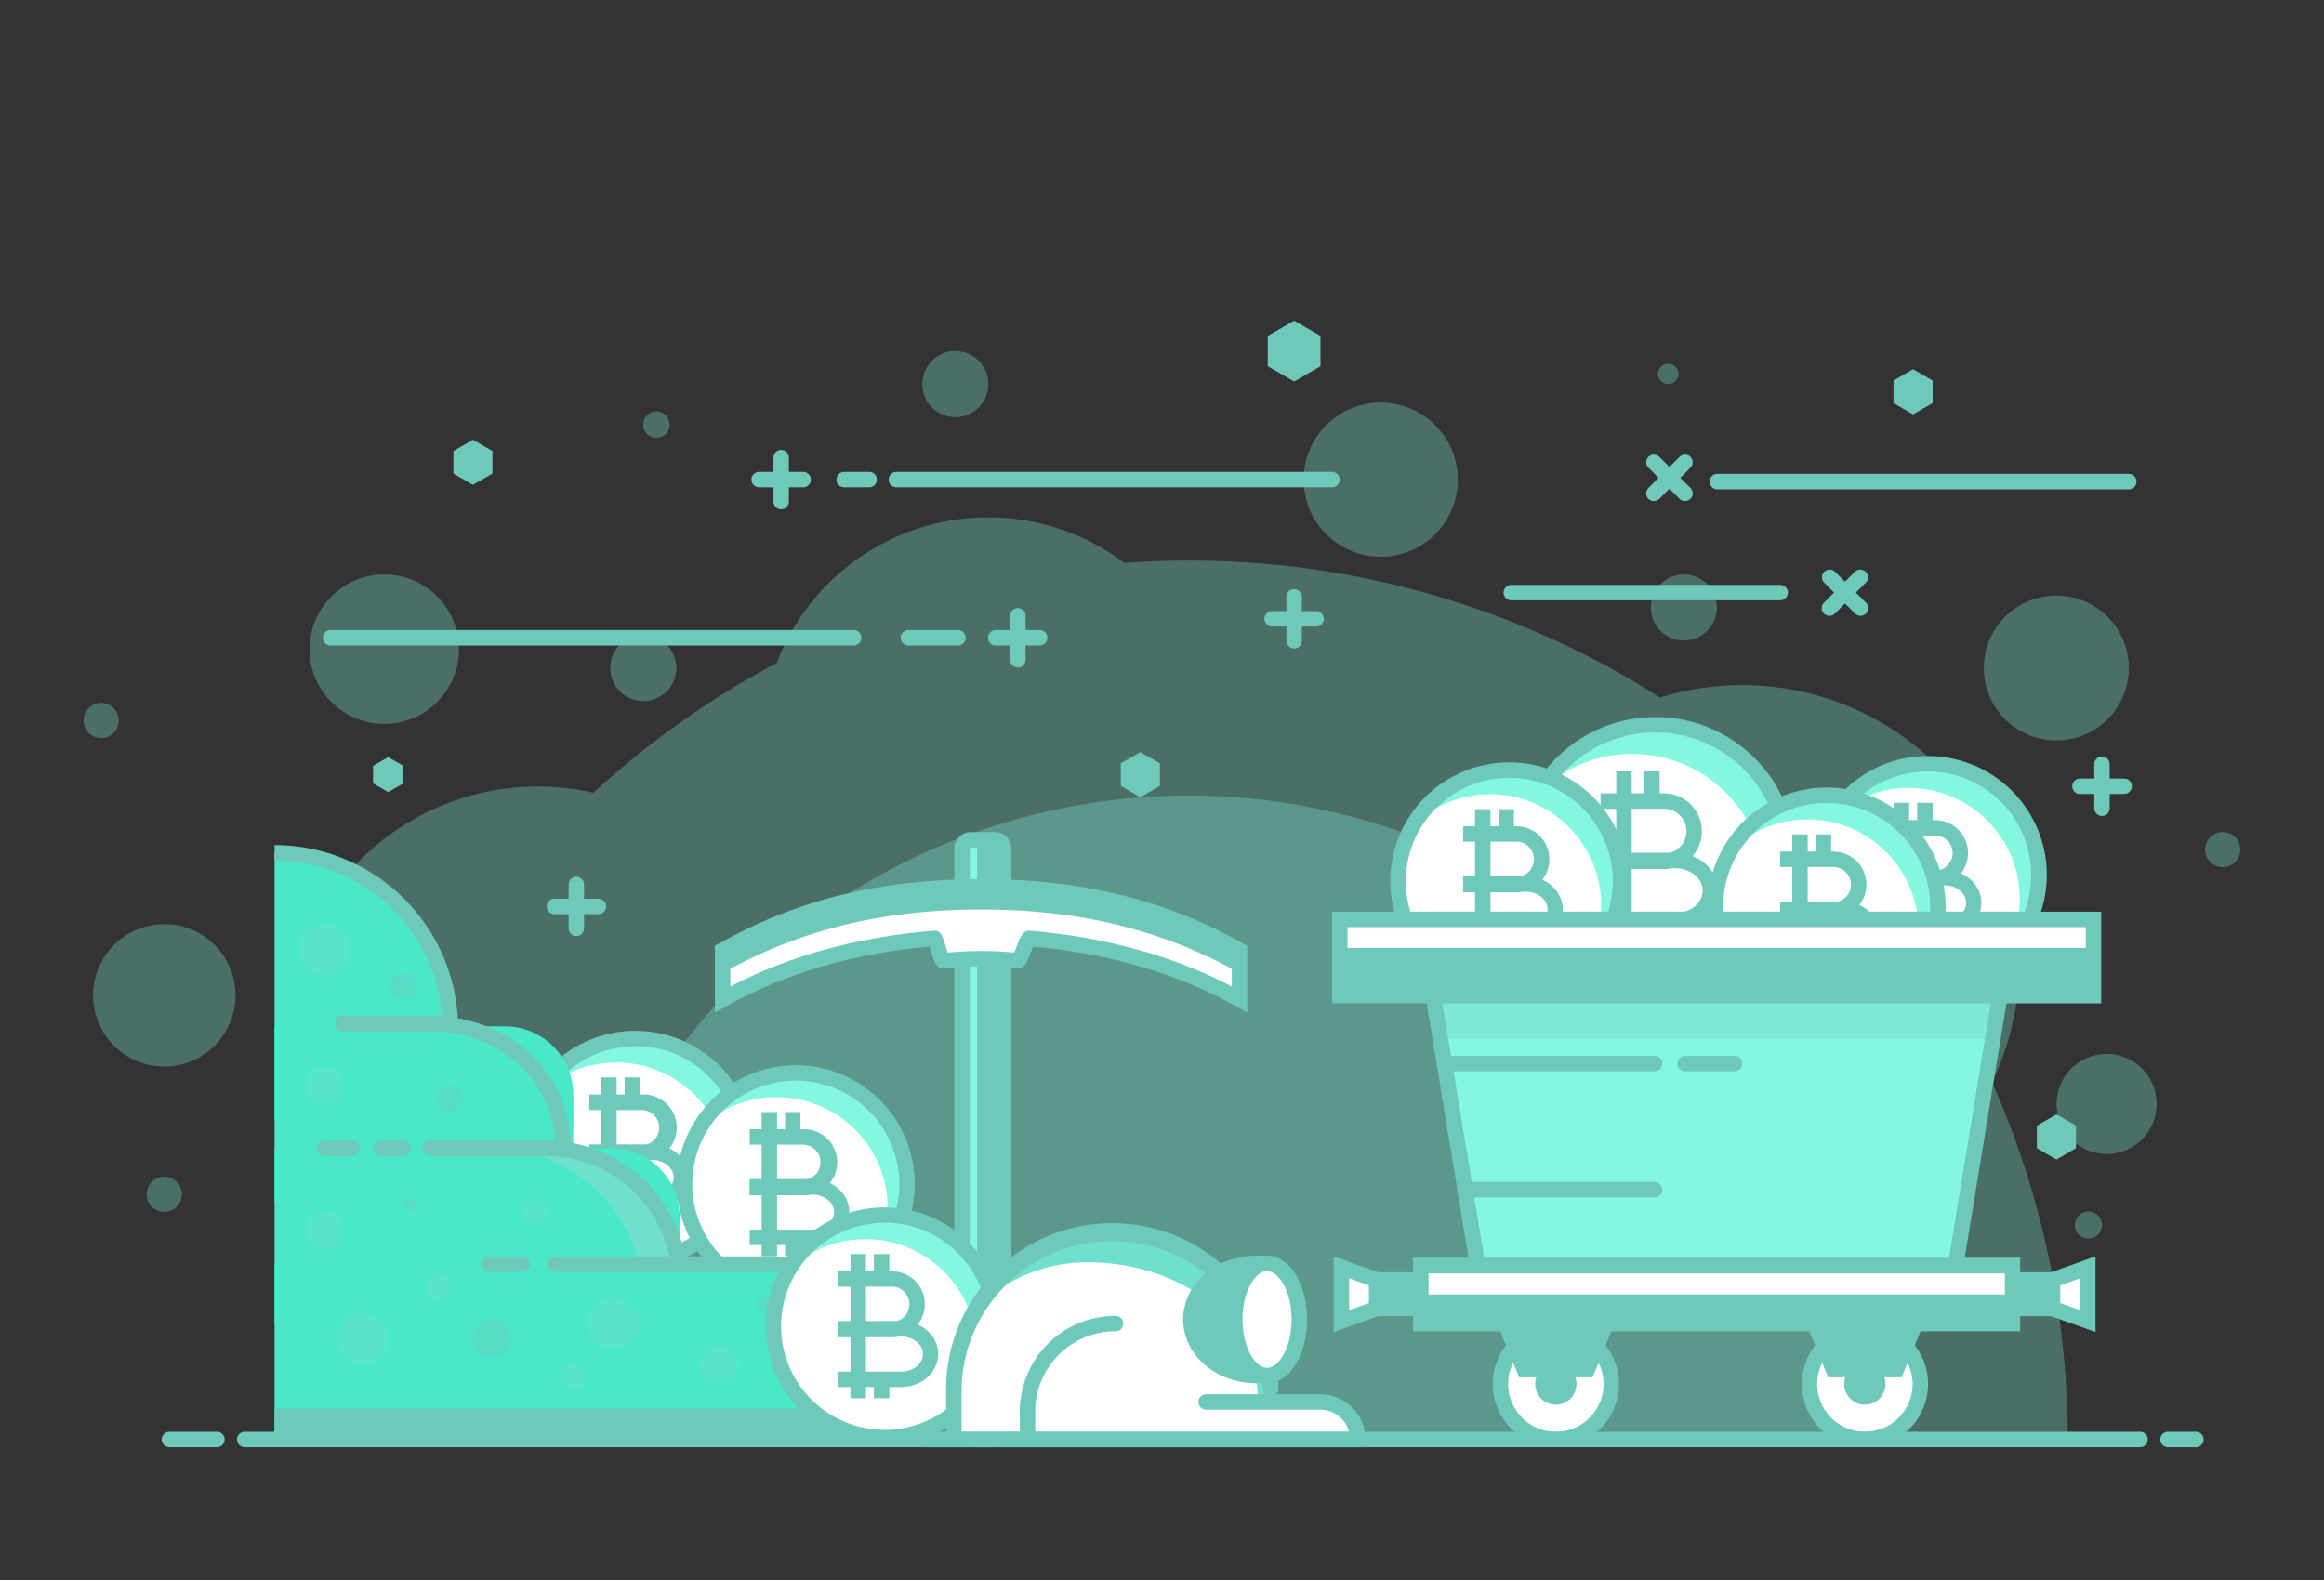 <svg id="Layer_1" data-name="Layer 1" xmlns="http://www.w3.org/2000/svg" viewBox="0 0 500 340"><rect x="0" y="0" width="500" height="340" fill="#333333" stroke="none"/><defs><style>.cls-1{opacity:.3}.cls-2{fill:#84f7e1}.cls-3{fill:#fff}.cls-4{fill:#6fc9ba}.cls-5{fill:#49e8c9}.cls-6{fill:#6ee0cd}.cls-7{opacity:.39}</style></defs><g class="cls-1"><path class="cls-2" d="M444.85 309.75a188.36 188.36 0 00-16.28-76.85 59.64 59.64 0 00-71.41-82.8 188.25 188.25 0 00-101.43-29.47q-7 0-13.82.5a48.71 48.71 0 00-74.8 21.52 190 190 0 00-39.44 27.95 54 54 0 00-66 52.65 53.76 53.76 0 0012.24 34.23 189 189 0 00-7.32 52.27z"/></g><g class="cls-1"><path class="cls-2" d="M393.11 309.75a137.38 137.38 0 10-274.75 0z"/></g><g class="cls-1"><path class="cls-2" d="M464 237.56a10.77 10.77 0 11-10.77-10.77A10.77 10.77 0 01464 237.56z"/></g><g class="cls-1"><circle class="cls-2" cx="297.04" cy="103.21" r="16.59" transform="rotate(-76.67 297.053 103.205)"/></g><g class="cls-1"><path class="cls-2" d="M145.51 143.75a7.11 7.11 0 11-7.1-7.11 7.11 7.11 0 017.1 7.11z"/></g><g class="cls-1"><circle class="cls-2" cx="362.27" cy="130.73" r="7.11"/></g><g class="cls-1"><path class="cls-2" d="M212.64 82.66a7.11 7.11 0 11-7.1-7.11 7.1 7.1 0 017.1 7.11z"/></g><g class="cls-1"><path class="cls-2" d="M452.23 263.61a2.92 2.92 0 11-2.92-2.91 2.92 2.92 0 012.92 2.91z"/></g><g class="cls-1"><path class="cls-2" d="M361.1 80.47a2.19 2.19 0 11-2.19-2.19 2.19 2.19 0 012.19 2.19z"/></g><g class="cls-1"><circle class="cls-2" cx="141.23" cy="91.38" r="2.85"/></g><g class="cls-1"><path class="cls-2" d="M25.55 155.05a3.79 3.79 0 11-3.79-3.8 3.79 3.79 0 013.79 3.8z"/></g><g class="cls-1"><path class="cls-2" d="M482 182.83a3.79 3.79 0 11-3.79-3.8 3.79 3.79 0 013.79 3.8z"/></g><g class="cls-1"><circle class="cls-2" cx="82.68" cy="139.7" r="16.08"/></g><g class="cls-1"><path class="cls-2" d="M39.14 257a3.79 3.79 0 11-3.79-3.8 3.79 3.79 0 013.79 3.8z"/></g><g class="cls-1"><path class="cls-2" d="M458 143.75a15.59 15.59 0 11-15.58-15.59A15.58 15.58 0 01458 143.75z"/></g><g class="cls-1"><circle class="cls-2" cx="35.35" cy="214.18" r="15.32"/></g><circle class="cls-3" cx="136.69" cy="247.36" r="23.93" transform="rotate(-76.65 136.706 247.365)"/><path class="cls-2" d="M136.69 223.43a23.89 23.89 0 00-20.6 11.79 23.9 23.9 0 0137 29.56 23.91 23.91 0 00-16.37-41.35z"/><path class="cls-4" d="M138.23 249.75h-11.45v-3.32h11.45a3.79 3.79 0 000-7.57h-11.45v-3.32h11.45a7.11 7.11 0 110 14.21z"/><path class="cls-4" d="M140.21 260.47h-13.43v-3.32h13.43c2.61 0 4.73-1.7 4.73-3.78s-2.12-3.78-4.73-3.78h-13.43v-3.33h13.43c4.44 0 8 3.19 8 7.11s-3.56 7.1-8 7.1z"/><path class="cls-4" d="M129.34 231.84h3.32v31.03h-3.32zm5.05 0h3.32v5.36h-3.32zm0 26.97h3.32v4.06h-3.32z"/><path class="cls-4" d="M136.69 273a25.59 25.59 0 1125.59-25.59A25.62 25.62 0 01136.69 273zm0-47.86A22.27 22.27 0 10159 247.36a22.29 22.29 0 00-22.31-22.27z"/><path class="cls-3" d="M384.69 184.49A28.53 28.53 0 11356.17 156a28.53 28.53 0 0128.52 28.49z"/><path class="cls-2" d="M356.17 156a28.48 28.48 0 00-24.56 14 28.49 28.49 0 0144.07 35.24A28.5 28.5 0 00356.17 156z"/><path class="cls-4" d="M358 187h-13.65v-3.3H358a4.83 4.83 0 000-9.66h-13.65v-3.32H358a8.15 8.15 0 010 16.3z"/><path class="cls-4" d="M360.37 199.8h-16v-3.32h16c3.28 0 5.95-2.16 5.95-4.83s-2.67-4.82-5.95-4.82h-16v-3.33h16c5.11 0 9.27 3.66 9.27 8.15s-4.16 8.15-9.27 8.15z"/><path class="cls-4" d="M347.73 165.99h3.32v36.99h-3.32zm6.01 0h3.32v6.39h-3.32zm0 32.15h3.32v4.84h-3.32z"/><path class="cls-4" d="M356.17 214.68a30.19 30.19 0 1130.19-30.19 30.23 30.23 0 01-30.19 30.19zm0-57.06A26.87 26.87 0 10383 184.49a26.9 26.9 0 00-26.83-26.87z"/><circle class="cls-3" cx="324.7" cy="189.64" r="23.93" transform="rotate(-76.65 324.723 189.64)"/><path class="cls-2" d="M324.7 165.71a23.89 23.89 0 00-20.6 11.79 23.9 23.9 0 0137 29.56 23.91 23.91 0 00-16.37-41.35z"/><path class="cls-4" d="M326.24 192h-11.45v-3.32h11.45a3.78 3.78 0 000-7.56h-11.45v-3.32h11.45a7.1 7.1 0 110 14.2z"/><path class="cls-4" d="M328.22 202.75h-13.43v-3.32h13.43c2.61 0 4.73-1.69 4.73-3.78s-2.12-3.78-4.73-3.78h-13.43v-3.32h13.43c4.44 0 8 3.18 8 7.1s-3.56 7.1-8 7.1z"/><path class="cls-4" d="M317.35 174.13h3.32v31.03h-3.32zm5.05 0h3.32v5.36h-3.32zm0 26.96h3.32v4.06h-3.32z"/><path class="cls-4" d="M324.7 215.23a25.59 25.59 0 1125.59-25.59 25.62 25.62 0 01-25.59 25.59zm0-47.86a22.27 22.27 0 1022.3 22.27 22.29 22.29 0 00-22.3-22.27z"/><circle class="cls-3" cx="414.77" cy="188.28" r="23.93" transform="rotate(-76.65 414.8 188.27)"/><path class="cls-2" d="M414.77 164.35a23.89 23.89 0 00-20.6 11.79 23.9 23.9 0 0137 29.56 23.91 23.91 0 00-16.37-41.35z"/><path class="cls-4" d="M416.31 190.67h-11.45v-3.32h11.45a3.78 3.78 0 100-7.56h-11.45v-3.32h11.45a7.1 7.1 0 110 14.2z"/><path class="cls-4" d="M418.29 201.39h-13.43v-3.32h13.43c2.61 0 4.73-1.7 4.73-3.78s-2.12-3.78-4.73-3.78h-13.43v-3.32h13.43c4.44 0 8 3.18 8 7.1s-3.56 7.1-8 7.1z"/><path class="cls-4" d="M407.42 172.76h3.32v31.03h-3.32zm5.05 0h3.32v5.36h-3.32zm0 26.97h3.32v4.06h-3.32z"/><path class="cls-4" d="M414.77 213.87a25.59 25.59 0 1125.59-25.59 25.62 25.62 0 01-25.59 25.59zm0-47.86A22.27 22.27 0 10437 188.28 22.29 22.29 0 00414.77 166z"/><circle class="cls-3" cx="392.95" cy="195.06" r="23.93" transform="rotate(-76.65 392.976 195.05)"/><path class="cls-2" d="M393 171.13a23.89 23.89 0 00-20.6 11.79 23.9 23.9 0 0137 29.56 23.91 23.91 0 00-16.4-41.35z"/><path class="cls-4" d="M394.49 197.45H383v-3.32h11.45a3.78 3.78 0 100-7.56H383v-3.32h11.45a7.1 7.1 0 110 14.2z"/><path class="cls-4" d="M396.47 208.17H383v-3.32h13.43c2.61 0 4.73-1.69 4.73-3.78s-2.12-3.78-4.73-3.78H383V194h13.43c4.44 0 8 3.18 8 7.1s-3.52 7.07-7.96 7.07z"/><path class="cls-4" d="M385.6 179.55h3.32v31.03h-3.32zm5.05 0h3.32v5.36h-3.32zm0 26.96h3.32v4.06h-3.32z"/><path class="cls-4" d="M393 220.65a25.59 25.59 0 1125.59-25.59A25.62 25.62 0 01393 220.65zm0-47.86a22.27 22.27 0 1022.27 22.27A22.29 22.29 0 00393 172.79z"/><circle class="cls-3" cx="171.21" cy="254.81" r="23.93" transform="rotate(-76.65 171.227 254.817)"/><path class="cls-2" d="M171.21 230.88a23.9 23.9 0 00-20.6 11.8 23.9 23.9 0 0137 29.56 23.91 23.91 0 00-16.37-41.36z"/><path class="cls-4" d="M172.75 257.21H161.3v-3.33h11.45a3.78 3.78 0 000-7.56H161.3V243h11.45a7.11 7.11 0 110 14.21z"/><path class="cls-4" d="M174.74 267.93H161.3v-3.32h13.44c2.6 0 4.72-1.7 4.72-3.78s-2.12-3.79-4.72-3.79H161.3v-3.32h13.44c4.43 0 8 3.19 8 7.11s-3.57 7.1-8 7.1z"/><path class="cls-4" d="M163.86 239.3h3.32v31.03h-3.32zm5.05 0h3.32v5.36h-3.32zm0 26.97h3.32v4.06h-3.32z"/><path class="cls-4" d="M171.21 280.4a25.59 25.59 0 1125.59-25.59 25.61 25.61 0 01-25.59 25.59zm0-47.86a22.27 22.27 0 1022.27 22.27 22.29 22.29 0 00-22.27-22.27zm-42.46-35.82h-9.46a1.66 1.66 0 010-3.32h9.46a1.66 1.66 0 010 3.32z"/><path class="cls-4" d="M124 201.45a1.66 1.66 0 01-1.66-1.66v-9.46a1.66 1.66 0 113.32 0v9.46a1.66 1.66 0 01-1.66 1.66zm333-30.6h-9.5a1.66 1.66 0 010-3.32h9.5a1.66 1.66 0 110 3.32z"/><path class="cls-4" d="M452.23 175.58a1.67 1.67 0 01-1.66-1.66v-9.46a1.66 1.66 0 113.32 0v9.46a1.66 1.66 0 01-1.66 1.66zm-169.07-40.75h-9.46a1.66 1.66 0 010-3.32h9.46a1.66 1.66 0 010 3.32z"/><path class="cls-4" d="M278.43 139.56a1.66 1.66 0 01-1.66-1.66v-9.46a1.66 1.66 0 113.32 0v9.46a1.67 1.67 0 01-1.66 1.66zm115.16-7.04a1.66 1.66 0 01-1.17-2.83l6.69-6.69a1.66 1.66 0 012.35 2.34l-6.69 6.7a1.68 1.68 0 01-1.18.48z"/><path class="cls-4" d="M400.28 132.52a1.66 1.66 0 01-1.17-.48l-6.69-6.7a1.66 1.66 0 012.35-2.34l6.69 6.69a1.66 1.66 0 010 2.35 1.68 1.68 0 01-1.18.48zm-159.14 31.74l4.2-2.42 4.21 2.42v4.86l-4.21 2.43-4.2-2.43v-4.86zM97.55 97.05l4.2-2.42 4.2 2.42v4.86l-4.2 2.42-4.2-2.42v-4.86zm309.83-15.16l4.21-2.43 4.2 2.43v4.86l-4.2 2.42-4.21-2.42v-4.86zm30.85 160.34l4.21-2.42 4.2 2.42v4.86l-4.2 2.43-4.21-2.43v-4.86zM272.75 72.28l5.68-3.28 5.67 3.28v6.54l-5.67 3.28-5.68-3.28v-6.54zm13.82 32.59h-93.72a1.66 1.66 0 110-3.32h93.72a1.66 1.66 0 110 3.32zm-99.57 0h-5.38a1.66 1.66 0 110-3.32H187a1.66 1.66 0 110 3.32zm-14.2 0h-9.47a1.66 1.66 0 010-3.32h9.47a1.66 1.66 0 110 3.32z"/><path class="cls-4" d="M168.06 109.6a1.66 1.66 0 01-1.66-1.66v-9.46a1.66 1.66 0 113.32 0v9.46a1.66 1.66 0 01-1.66 1.66zm55.62 29.3h-9.46a1.66 1.66 0 110-3.32h9.46a1.66 1.66 0 010 3.32z"/><path class="cls-4" d="M219 143.63a1.66 1.66 0 01-1.66-1.66v-9.46a1.66 1.66 0 013.32 0V142a1.66 1.66 0 01-1.66 1.63zm143.52-35.8a1.64 1.64 0 01-1.17-.48l-6.69-6.7a1.65 1.65 0 012.34-2.34l6.69 6.69a1.66 1.66 0 010 2.35 1.64 1.64 0 01-1.17.48z"/><path class="cls-4" d="M355.83 107.83a1.64 1.64 0 01-1.17-.48 1.66 1.66 0 010-2.35l6.69-6.69a1.65 1.65 0 012.34 2.34l-6.69 6.7a1.64 1.64 0 01-1.17.48zM383 129.18h-57.85a1.66 1.66 0 110-3.32H383a1.66 1.66 0 110 3.32zm-199.34 9.72H71.12a1.66 1.66 0 010-3.32h112.54a1.66 1.66 0 110 3.32zM458 105.3h-88.53a1.66 1.66 0 010-3.32H458a1.66 1.66 0 110 3.32zm-251.91 33.6h-10.65a1.66 1.66 0 010-3.32h10.65a1.66 1.66 0 110 3.32zM80.26 164.81l3.26-1.88 3.26 1.88v3.76l-3.26 1.89-3.26-1.89v-3.76z"/><rect class="cls-4" x="206.95" y="180.71" width="8.95" height="129.03" rx=".87"/><path class="cls-2" d="M210.21 308.32V182.14a1.43 1.43 0 011.43-1.43h-3.26a1.43 1.43 0 00-1.43 1.43v126.18a1.43 1.43 0 001.43 1.43h3.26a1.43 1.43 0 01-1.43-1.43z"/><path class="cls-4" d="M214 311.41h-5.08a3.61 3.61 0 01-3.6-3.6V182.65a3.61 3.61 0 013.6-3.6H214a3.6 3.6 0 013.6 3.6v125.16a3.6 3.6 0 01-3.6 3.6zm-5.08-129a.28.28 0 00-.27.28v125.12a.28.28 0 00.27.28H214a.28.28 0 00.28-.28V182.65a.28.28 0 00-.28-.28z"/><path class="cls-3" d="M266.68 204.47c-15.08-8.43-32.6-13.64-55.61-13.64s-40.52 5.21-55.6 13.64v10.59c12.34-6.9 27.43-11.65 45.53-13.14.45 0 1.43 4.81 1.89 4.78 3.57-.26 4.48-.4 8.18-.4s4.46.13 8 .38c.64 0 1.79-4.79 2.43-4.73 18 1.52 32.94 6.25 45.22 13.11z"/><path class="cls-4" d="M211.07 190.83c-23 0-40.52 5.21-55.6 13.64v4.89c15.08-8.43 32.59-13.65 55.6-13.65s40.53 5.22 55.61 13.65v-4.89c-15.08-8.47-32.6-13.64-55.61-13.64z"/><path class="cls-4" d="M153.81 217.89V203.5l.85-.47c16.91-9.46 34.83-13.86 56.41-13.86s39.5 4.4 56.42 13.86l.85.47v14.39l-2.47-1.38c-12.54-7-27.21-11.32-43.6-12.83-.16.39-.34.87-.47 1.21-.77 2.07-1.28 3.57-2.88 3.45l-1.78-.13c-2.14-.17-3.21-.25-6.07-.25s-4.07.09-6.3.26l-1.76.13c-1.58.13-2-1.27-2.66-3.57-.1-.33-.22-.75-.34-1.11-16.45 1.5-31.16 5.81-43.73 12.84zm67.6-17.61h.19c16.19 1.37 30.78 5.4 43.42 12v-6.83c-16.15-8.84-33.32-13-53.95-13s-37.79 4.12-53.94 13v6.83c12.71-6.63 27.41-10.67 43.73-12 1.58-.15 2 1.26 2.67 3.56.11.34.23.76.35 1.13l.64-.05c2.24-.17 3.47-.27 6.55-.27s4.17.09 6.32.26l.83.06c.16-.39.34-.88.47-1.23.74-2 1.31-3.46 2.72-3.46z"/><path class="cls-5" d="M59.07 220.86h49.55a14.73 14.73 0 0114.73 14.73v23H59.07v-37.73z"/><path class="cls-5" d="M96.9 240.83H59.07v-57.32a37.83 37.83 0 0137.83 37.83zm-37.83 6.26h72.41a14.73 14.73 0 0114.73 14.73v23H59.07v-37.73z"/><path class="cls-6" d="M113.6 247.09h-7.75a32.61 32.61 0 0132.61 32.61v5.11h7.75v-5.11a32.61 32.61 0 00-32.61-32.61z"/><path class="cls-5" d="M59.07 272h120.41a14.73 14.73 0 0114.73 14.73v23H59.07V272z"/><path class="cls-4" d="M59.07 303.1v6.65h135.14v-5.12c0-.52-.05-1-.07-1.53zm62.07-54.35a1.66 1.66 0 01-1.66-1.66c0-14.36-11.7-25.19-27.2-25.19H73.51a1.67 1.67 0 010-3.33h18.77c17.4 0 30.52 12.26 30.52 28.52a1.67 1.67 0 01-1.66 1.66z"/><path class="cls-4" d="M98.56 221.34h-3.32a36.22 36.22 0 00-36.17-36.17v-3.32a39.54 39.54 0 0139.49 39.49zm47.27 51.6a1.65 1.65 0 01-1.63-1.39 27.08 27.08 0 00-26.85-22.8H92.57a1.66 1.66 0 010-3.32h24.78A30.39 30.39 0 01147.48 271a1.67 1.67 0 01-1.38 1.9 1.23 1.23 0 01-.27.04zM86.7 248.75h-4.77a1.66 1.66 0 010-3.32h4.77a1.66 1.66 0 010 3.32zm-10.98 0h-5.88a1.66 1.66 0 010-3.32h5.88a1.66 1.66 0 010 3.32z"/><path class="cls-4" d="M194.21 311.41a1.67 1.67 0 01-1.66-1.66v-8.87a27.23 27.23 0 00-27.2-27.2h-45.89a1.66 1.66 0 110-3.32h45.89a30.55 30.55 0 0130.52 30.52v8.87a1.66 1.66 0 01-1.66 1.66zm-81.88-37.73h-7.22a1.66 1.66 0 110-3.32h7.22a1.66 1.66 0 110 3.32z"/><g class="cls-7"><circle class="cls-6" cx="77.98" cy="288.06" r="5.53"/></g><g class="cls-7"><circle class="cls-6" cx="69.84" cy="204.4" r="5.53"/></g><g class="cls-7"><circle class="cls-6" cx="132.18" cy="284.81" r="5.53"/></g><g class="cls-7"><circle class="cls-4" cx="105.85" cy="288.06" r="4.1"/></g><g class="cls-7"><circle class="cls-6" cx="69.84" cy="264.8" r="4.1"/></g><g class="cls-7"><circle class="cls-6" cx="154.86" cy="293.6" r="4.1"/></g><g class="cls-7"><circle class="cls-6" cx="69.84" cy="233.66" r="4.1"/></g><g class="cls-7"><circle class="cls-6" cx="94.22" cy="276.82" r="2.72"/></g><g class="cls-7"><circle class="cls-4" cx="179.58" cy="293.6" r="2.72"/></g><g class="cls-7"><path class="cls-4" d="M99.5 236.38a2.72 2.72 0 11-2.72-2.72 2.72 2.72 0 012.72 2.72z"/></g><g class="cls-7"><circle class="cls-4" cx="86.69" cy="212.17" r="2.72"/></g><g class="cls-7"><circle class="cls-4" cx="164.57" cy="280.64" r="1.47"/></g><g class="cls-7"><path class="cls-4" d="M89.63 259.18a1.47 1.47 0 11-1.47-1.46 1.47 1.47 0 011.47 1.46z"/></g><g class="cls-7"><path class="cls-6" d="M126.07 296.32a2.72 2.72 0 11-2.72-2.72 2.72 2.72 0 012.72 2.72z"/></g><g class="cls-7"><path class="cls-6" d="M117.77 260.74a2.72 2.72 0 11-2.72-2.72 2.72 2.72 0 012.72 2.72z"/></g><circle class="cls-3" cx="190.32" cy="285.37" r="23.93" transform="rotate(-76.65 190.342 285.374)"/><path class="cls-2" d="M190.32 261.44a23.9 23.9 0 00-20.6 11.79 23.9 23.9 0 0137 29.56 23.91 23.91 0 00-16.37-41.35z"/><path class="cls-4" d="M191.87 287.76h-11.46v-3.32h11.46a3.78 3.78 0 000-7.56h-11.46v-3.32h11.46a7.1 7.1 0 010 14.2z"/><path class="cls-4" d="M193.85 298.48h-13.44v-3.32h13.44c2.6 0 4.72-1.69 4.72-3.78s-2.12-3.78-4.72-3.78h-13.44v-3.32h13.44c4.43 0 8 3.18 8 7.1s-3.57 7.1-8 7.1z"/><path class="cls-4" d="M182.98 269.86h3.32v31.03h-3.32zm5.04 0h3.32v5.36h-3.32zm0 26.96h3.32v4.06h-3.32z"/><path class="cls-4" d="M190.32 311a25.59 25.59 0 1125.59-25.59A25.62 25.62 0 01190.32 311zm0-47.86a22.27 22.27 0 1022.27 22.27 22.29 22.29 0 00-22.27-22.31zm105.86 12.29h13.23v6.14h-13.23z"/><path class="cls-4" d="M311.07 283.23h-16.55v-9.46h16.55zm-13.23-3.32h9.9v-2.82h-9.9z"/><path class="cls-3" d="M288.6 284.28l7.58-2.71v-6.14l-7.58-2.72v11.57z"/><path class="cls-4" d="M286.94 286.64v-16.29l10.9 3.91v8.48zm3.32-11.57v6.85l4.26-1.52v-3.8z"/><path class="cls-4" transform="rotate(180 434.98 278.5)" d="M428.37 275.43h13.23v6.14h-13.23z"/><path class="cls-4" d="M443.25 283.23h-16.54v-9.46h16.54zM430 279.91h9.9v-2.82H430z"/><path class="cls-3" d="M449.18 284.28l-7.59-2.71v-6.14l7.59-2.72v11.57z"/><path class="cls-4" d="M450.84 286.64l-10.91-3.9v-8.48l10.91-3.91zm-7.59-6.24l4.26 1.52v-6.85l-4.26 1.53z"/><path class="cls-3" d="M346.65 297.83a11.92 11.92 0 11-11.92-11.92 11.92 11.92 0 0111.92 11.92z"/><path class="cls-4" d="M339.17 297.83a4.44 4.44 0 11-4.44-4.44 4.43 4.43 0 014.44 4.44z"/><path class="cls-4" d="M334.74 311.41a13.58 13.58 0 1113.57-13.58 13.6 13.6 0 01-13.57 13.58zm0-23.84A10.26 10.26 0 10345 297.83a10.27 10.27 0 00-10.26-10.26z"/><path class="cls-3" d="M413.15 297.83a11.92 11.92 0 11-11.92-11.92 11.92 11.92 0 0111.92 11.92z"/><path class="cls-4" d="M405.66 297.83a4.44 4.44 0 11-4.43-4.44 4.43 4.43 0 014.43 4.44z"/><path class="cls-4" d="M401.23 311.41a13.58 13.58 0 1113.58-13.58 13.6 13.6 0 01-13.58 13.58zm0-23.84a10.26 10.26 0 1010.26 10.26 10.27 10.27 0 00-10.26-10.26z"/><path class="cls-2" d="M419.4 280.44H319.25l-13.57-82.6h127.3l-13.58 82.6z"/><g class="cls-1"><path class="cls-4" d="M428.74 223.62l4.24-25.78h-127.3l4.23 25.78h118.83z"/></g><path class="cls-4" d="M420.82 282.1h-103l-14.12-85.92h131.23zm-100.16-3.32H418l13-79.28H307.63z"/><path class="cls-4" d="M288.26 197.84H450.4v16.41H288.26z"/><path class="cls-3" d="M288.26 197.84H450.4v6.15H288.26z"/><path class="cls-4" d="M452.06 215.91H286.59v-19.73h165.47zm-162.14-3.32h158.82V199.5H289.92zm15.76 59.71h127.3v12.52h-127.3z"/><path class="cls-3" d="M305.68 272.3h127.3v6.26h-127.3z"/><path class="cls-4" d="M434.63 286.48H304v-15.84h130.63zm-127.29-3.32h124V274h-124zM356 230.53h-43.88a1.66 1.66 0 010-3.32H356a1.66 1.66 0 010 3.32zm0 27.14h-40.77a1.66 1.66 0 010-3.32H356a1.66 1.66 0 010 3.32zm17.18-27.14h-10.64a1.66 1.66 0 010-3.32h10.64a1.66 1.66 0 010 3.32z"/><path class="cls-4" d="M341.52 294.72h-13.57l-4.07-9.9h21.71l-4.07 9.9z"/><path class="cls-4" d="M342.63 296.38h-15.79l-5.44-13.22h26.67zm-13.57-3.32h11.35l2.7-6.58h-16.75zm78.95 1.66h-13.57l-4.07-9.9h21.71l-4.07 9.9z"/><path class="cls-4" d="M409.13 296.38h-15.8l-5.44-13.22h26.67zm-13.57-3.32h11.34l2.71-6.58h-16.76z"/><path class="cls-3" d="M284.06 301.69h-10.7v-2.75a34.07 34.07 0 00-34.07-34.07 34.07 34.07 0 00-34.07 34.07V309l-6.65.72h93.55a8.06 8.06 0 00-8.06-8.03z"/><path class="cls-6" d="M273.36 301.69v-2.75a34.07 34.07 0 00-34.07-34.07 34 34 0 00-29 16.33 34 34 0 0123.64-9.57c18.82 0 36.7 11.19 36.7 30zm-73.56 7.92l-1.23.14h1.23v-.14z"/><path class="cls-4" d="M293.78 311.41h-95.21a1.66 1.66 0 110-3.32h91.67a6.41 6.41 0 00-6.18-4.74h-24.57a1.66 1.66 0 110-3.32h24.57a9.73 9.73 0 019.72 9.72z"/><path class="cls-4" d="M205.21 311.41a1.67 1.67 0 01-1.66-1.66v-10.81a35.74 35.74 0 0171.48 0 1.67 1.67 0 01-3.33 0 32.42 32.42 0 00-64.83 0v10.81a1.66 1.66 0 01-1.66 1.66z"/><path class="cls-4" d="M221.07 311.41a1.66 1.66 0 01-1.66-1.66v-6A20.57 20.57 0 01240 283.16a1.66 1.66 0 110 3.32 17.25 17.25 0 00-17.27 17.26v6a1.66 1.66 0 01-1.66 1.67zm49.17-39.54c-7.75 0-14 5.4-14 12.06s6.29 12.06 14 12.06z"/><path class="cls-4" d="M271.9 297.65h-1.66c-8.66 0-15.7-6.15-15.7-13.72s7-13.72 15.7-13.72h1.66zm-3.32-24c-6 .69-10.72 5.05-10.72 10.31s4.68 9.63 10.72 10.31z"/><path class="cls-3" d="M279.54 283.93c0 6.66-3.1 12.06-6.93 12.06s-6.94-5.4-6.94-12.06 3.11-12.06 6.94-12.06 6.93 5.4 6.93 12.06z"/><path class="cls-4" d="M272.61 297.65c-4.82 0-8.6-6-8.6-13.72s3.78-13.72 8.6-13.72 8.59 6 8.59 13.72-3.78 13.72-8.59 13.72zm0-24.12c-2.5 0-5.28 4.27-5.28 10.4s2.78 10.4 5.28 10.4 5.27-4.27 5.27-10.4-2.78-10.4-5.27-10.4zm187.81 37.88H52.65a1.66 1.66 0 110-3.32h407.77a1.66 1.66 0 010 3.32zm12.02 0h-6a1.66 1.66 0 010-3.32h6a1.66 1.66 0 010 3.32zm-425.77 0H36.46a1.66 1.66 0 110-3.32h10.21a1.66 1.66 0 010 3.32z"/></svg>